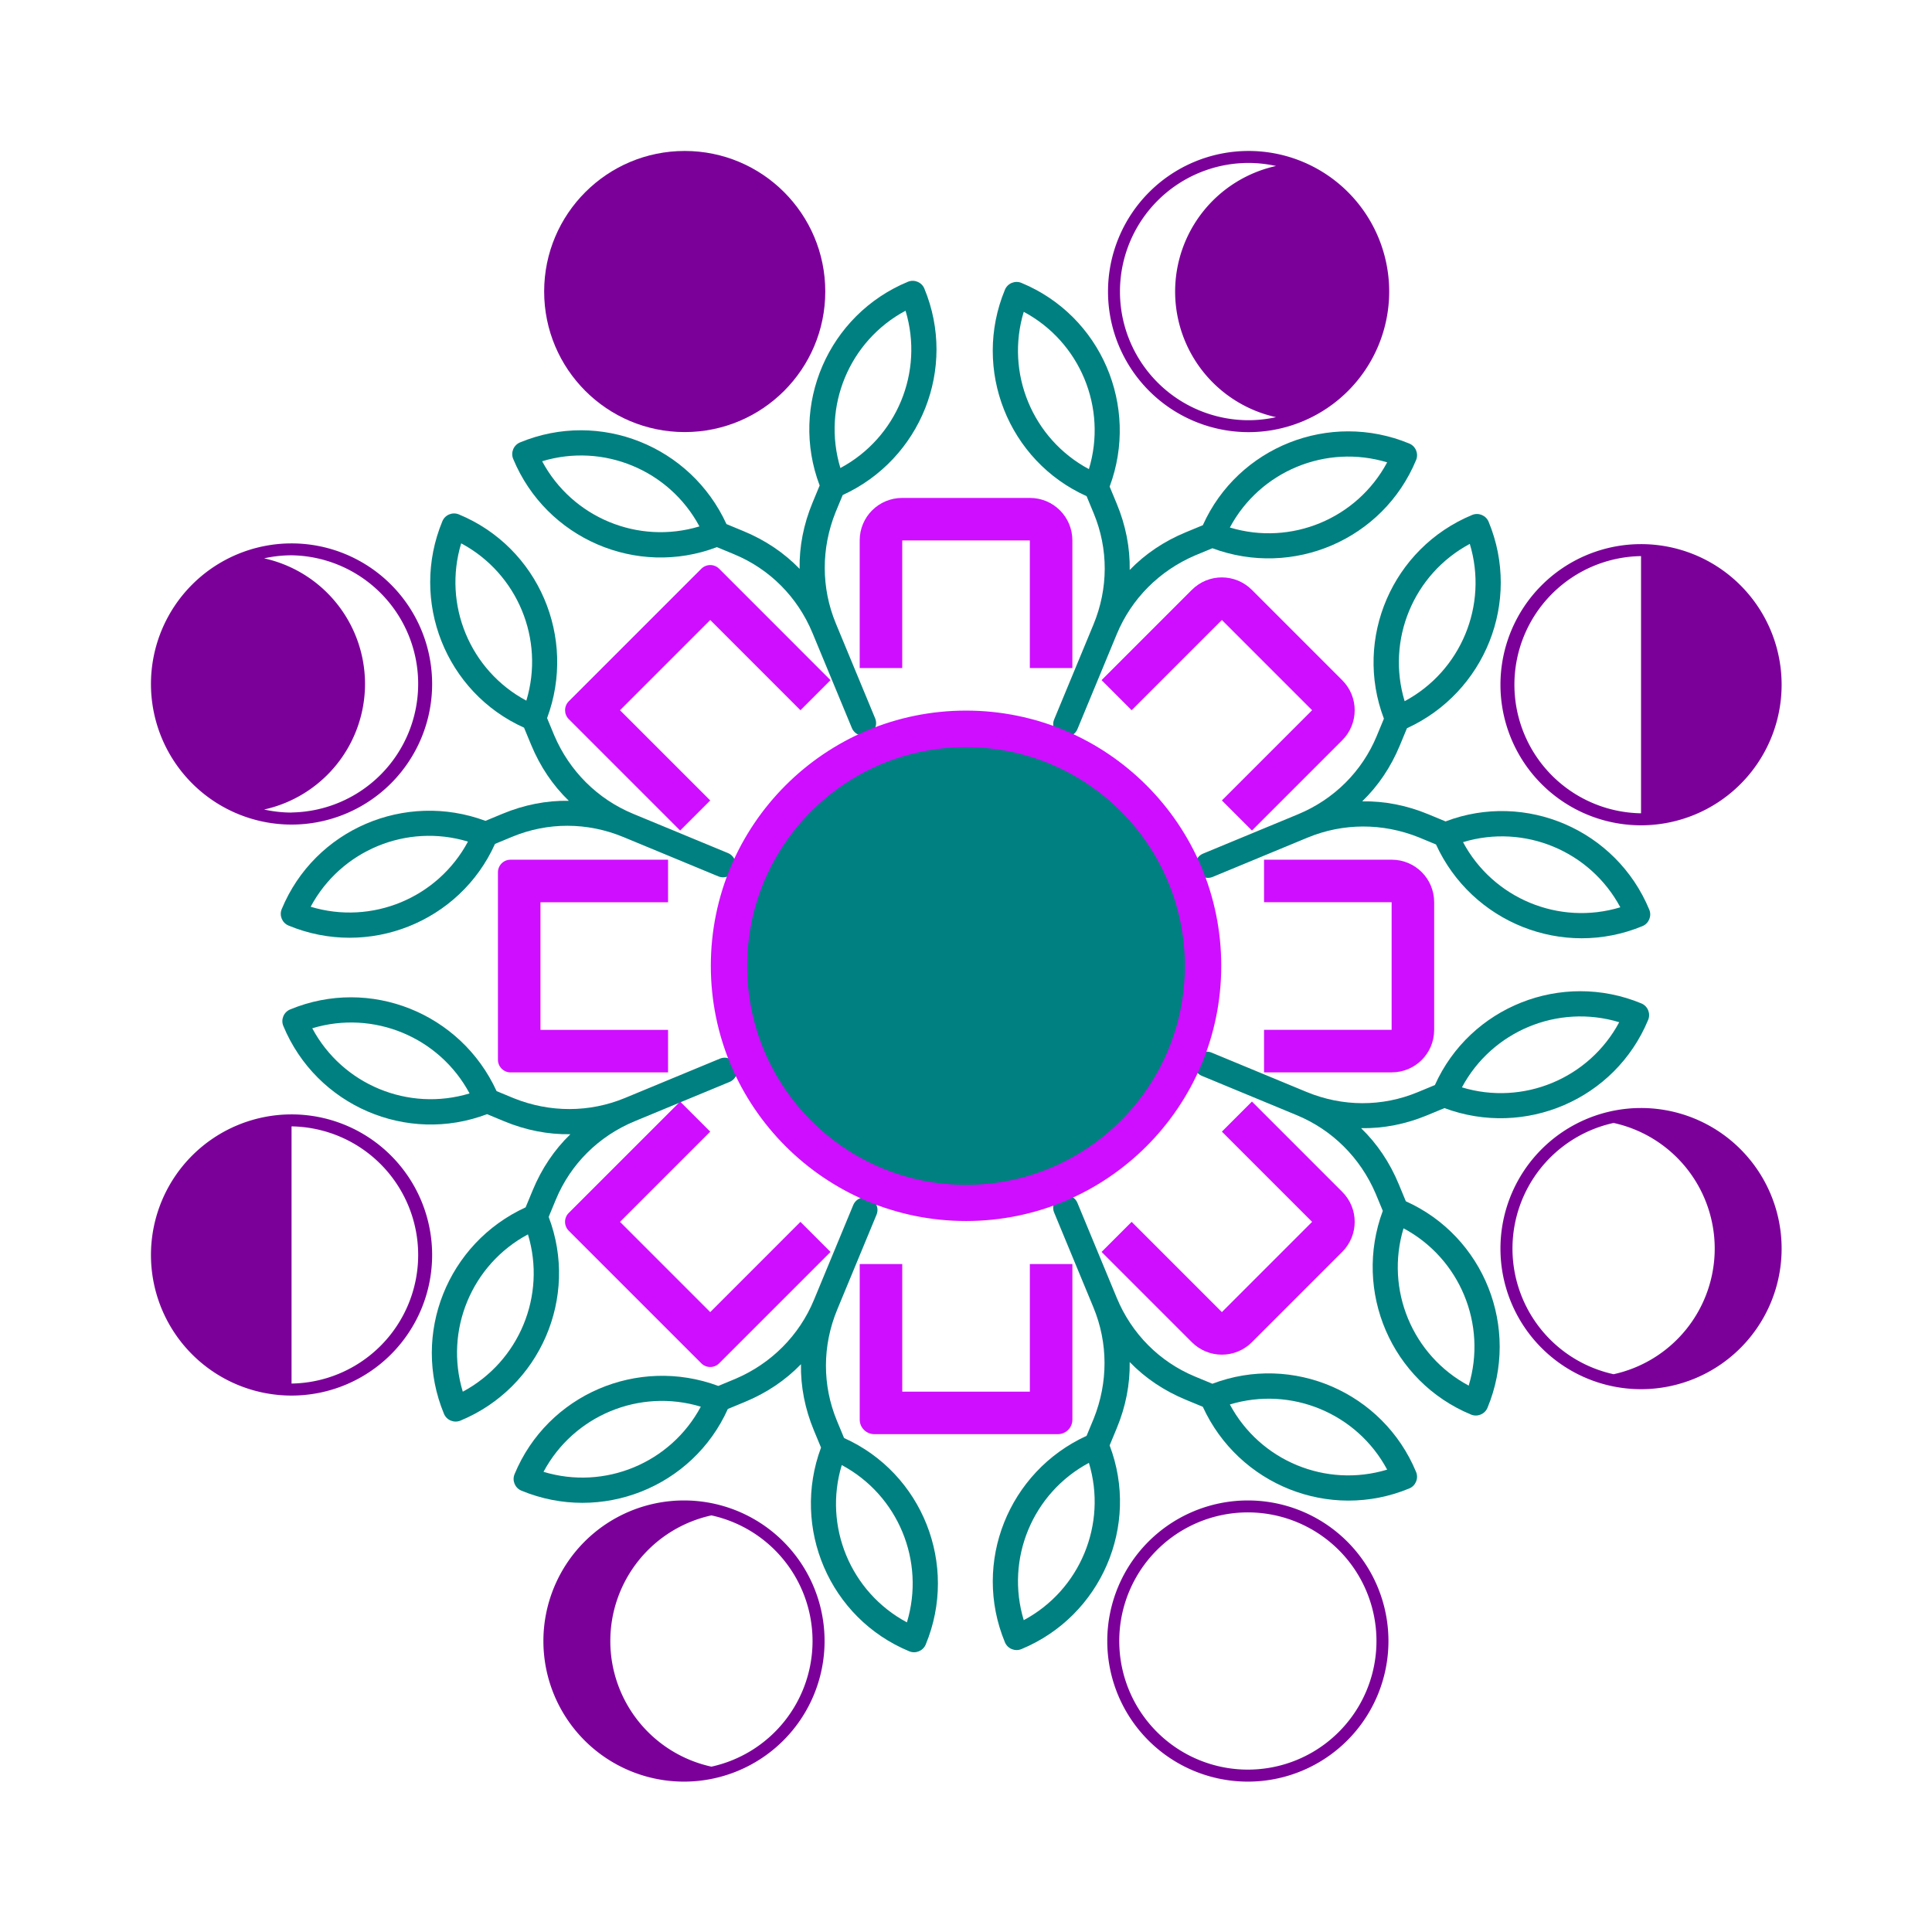 <?xml version="1.0" encoding="UTF-8" standalone="no"?>
<!-- Created with Inkscape (http://www.inkscape.org/) -->

<svg
   xmlns:sketch="http://www.bohemiancoding.com/sketch/ns"
   xmlns:dc="http://purl.org/dc/elements/1.1/"
   xmlns:cc="http://creativecommons.org/ns#"
   xmlns:rdf="http://www.w3.org/1999/02/22-rdf-syntax-ns#"
   xmlns:svg="http://www.w3.org/2000/svg"
   xmlns="http://www.w3.org/2000/svg"
   xmlns:xlink="http://www.w3.org/1999/xlink"
   xmlns:sodipodi="http://sodipodi.sourceforge.net/DTD/sodipodi-0.dtd"
   xmlns:inkscape="http://www.inkscape.org/namespaces/inkscape"
   width="128px"
   height="128px"
   viewBox="0 0 128 128"
   version="1.1"
   id="SVGRoot"
   inkscape:version="0.92.1 r15371"
   sodipodi:docname="solarpunk-icon-color.svg">
  <sodipodi:namedview
     id="base"
     pagecolor="#ffffff"
     bordercolor="#666666"
     borderopacity="1.0"
     inkscape:pageopacity="0.0"
     inkscape:pageshadow="2"
     inkscape:zoom="4.5796212"
     inkscape:cx="63.126567"
     inkscape:cy="64.000001"
     inkscape:document-units="px"
     inkscape:current-layer="layer1"
     showgrid="false"
     inkscape:window-width="1916"
     inkscape:window-height="1009"
     inkscape:window-x="0"
     inkscape:window-y="50"
     inkscape:window-maximized="0"
     inkscape:grid-bbox="true"
     showguides="false">
    <inkscape:grid
       type="xygrid"
       id="grid352" />
  </sodipodi:namedview>
  <defs
     id="defs10">
    <linearGradient
       inkscape:collect="always"
       id="linearGradient6755">
      <stop
         style="stop-color:#a956ff;stop-opacity:1"
         offset="0"
         id="stop6751" />
      <stop
         style="stop-color:#1dbeff;stop-opacity:0"
         offset="1"
         id="stop6753" />
    </linearGradient>
    <style
       id="style163">.cls-1{fill:#fff;}</style>
    <radialGradient
       inkscape:collect="always"
       xlink:href="#linearGradient6755"
       id="radialGradient6757"
       cx="64"
       cy="64"
       fx="64"
       fy="64"
       r="64"
       gradientUnits="userSpaceOnUse" />
  </defs>
  <g
     id="layer1"
     inkscape:groupmode="layer"
     inkscape:label="Layer 1">
    <g
       id="g423"
       transform="translate(28.866,-0.481)"
       style="fill:#008080;fill-opacity:1">
      <g
         id="g579"
         transform="translate(-4.692,-36.045)"
         style="fill:#008080;fill-opacity:1">
        <path
           id="path562"
           d="m 37.068,55.646 c -0.176,-0.424 -0.667,-0.628 -1.091,-0.452 -5.286,2.19 -7.866,8.185 -5.846,13.497 l -0.475,1.146 c -0.588,1.419 -0.88,2.896 -0.854,4.377 -1.029,-1.066 -2.28,-1.903 -3.699,-2.491 L 23.956,71.248 c -2.367,-5.168 -8.392,-7.599 -13.678,-5.41 -0.424,0.176 -0.628,0.667 -0.452,1.091 2.19,5.286 8.185,7.866 13.497,5.846 l 1.146,0.475 c 2.346,0.972 4.199,2.826 5.19,5.219 l 2.605,6.289 c 0.176,0.424 0.667,0.628 1.091,0.452 0.424,-0.176 0.628,-0.667 0.452,-1.091 l -2.605,-6.289 c -0.975,-2.354 -0.976,-4.975 -0.02,-7.36 l 0.475,-1.146 c 5.168,-2.367 7.599,-8.392 5.41,-13.678 z M 11.744,67.085 c 4.057,-1.228 8.422,0.58 10.422,4.317 -4.057,1.228 -8.422,-0.58 -10.422,-4.317 z m 19.76,0.449 c -1.228,-4.057 0.58,-8.422 4.317,-10.422 1.228,4.057 -0.58,8.422 -4.317,10.422 z"
           inkscape:connector-curvature="0"
           style="stroke-width:0.418;fill:#008080;fill-opacity:1" />
        <path
           id="path562-3"
           d="m 6.226,70.606 c -0.424,-0.176 -0.916,0.028 -1.091,0.452 -2.19,5.286 0.226,11.35 5.41,13.678 l 0.475,1.146 c 0.588,1.419 1.426,2.67 2.491,3.699 -1.481,-0.026 -2.958,0.266 -4.377,0.854 l -1.146,0.475 c -5.327,-1.981 -11.307,0.56 -13.497,5.846 -0.176,0.424 0.028,0.916 0.452,1.091 5.286,2.19 11.35,-0.226 13.678,-5.41 l 1.146,-0.475 c 2.346,-0.972 4.968,-0.971 7.36,0.02 l 6.289,2.605 c 0.424,0.176 0.916,-0.028 1.091,-0.452 0.176,-0.424 -0.028,-0.916 -0.452,-1.091 L 17.766,90.44 C 15.412,89.465 13.557,87.612 12.547,85.249 L 12.072,84.103 C 14.053,78.776 11.512,72.796 6.226,70.606 Z m -9.818,25.995 c 2,-3.737 6.365,-5.545 10.422,-4.317 -2,3.737 -6.365,5.545 -10.422,4.317 z M 10.698,82.946 C 6.961,80.946 5.153,76.581 6.381,72.524 10.118,74.524 11.926,78.889 10.698,82.946 Z"
           inkscape:connector-curvature="0"
           style="stroke-width:0.418;fill:#008080;fill-opacity:1" />
        <path
           id="path562-6"
           d="m -4.952,103.405 c -0.424,0.176 -0.628,0.667 -0.452,1.091 2.19,5.286 8.185,7.866 13.497,5.846 l 1.146,0.475 c 1.419,0.588 2.896,0.88 4.377,0.854 -1.066,1.029 -1.903,2.28 -2.491,3.699 l -0.475,1.146 c -5.168,2.367 -7.599,8.392 -5.41,13.678 0.176,0.424 0.667,0.628 1.091,0.452 5.286,-2.19 7.866,-8.185 5.846,-13.497 l 0.475,-1.146 c 0.972,-2.346 2.826,-4.199 5.219,-5.19 l 6.289,-2.605 c 0.424,-0.176 0.628,-0.667 0.452,-1.091 -0.176,-0.424 -0.667,-0.628 -1.091,-0.452 l -6.289,2.605 c -2.354,0.975 -4.975,0.976 -7.36,0.02 l -1.146,-0.475 c -2.367,-5.168 -8.392,-7.599 -13.678,-5.41 z m 11.439,25.324 c -1.228,-4.057 0.58,-8.422 4.317,-10.422 1.228,4.057 -0.58,8.422 -4.317,10.422 z m 0.449,-19.76 c -4.057,1.228 -8.422,-0.58 -10.422,-4.317 4.057,-1.228 8.422,0.58 10.422,4.317 z"
           inkscape:connector-curvature="0"
           style="stroke-width:0.418;fill:#008080;fill-opacity:1" />
        <path
           id="path562-6-7"
           d="m 9.917,134.194 c -0.176,0.424 0.028,0.916 0.452,1.091 5.286,2.19 11.35,-0.226 13.678,-5.41 l 1.146,-0.475 c 1.419,-0.588 2.67,-1.426 3.699,-2.491 -0.026,1.481 0.266,2.958 0.854,4.377 l 0.475,1.146 c -1.981,5.327 0.56,11.307 5.846,13.497 0.424,0.176 0.916,-0.028 1.091,-0.452 2.19,-5.286 -0.226,-11.35 -5.41,-13.678 l -0.475,-1.146 c -0.972,-2.346 -0.971,-4.968 0.02,-7.36 l 2.605,-6.289 c 0.176,-0.424 -0.028,-0.916 -0.452,-1.091 -0.424,-0.176 -0.916,0.028 -1.091,0.452 l -2.605,6.289 c -0.975,2.354 -2.828,4.208 -5.19,5.219 l -1.146,0.475 c -5.327,-1.981 -11.307,0.56 -13.497,5.846 z m 25.995,9.818 c -3.737,-2 -5.545,-6.366 -4.317,-10.422 3.737,2 5.545,6.365 4.317,10.422 z m -13.655,-14.29 c -2,3.737 -6.366,5.545 -10.422,4.317 2,-3.737 6.365,-5.545 10.422,-4.317 z"
           inkscape:connector-curvature="0"
           style="stroke-width:0.418;fill:#008080;fill-opacity:1" />
        <path
           id="path562-6-5"
           d="m 42.405,145.332 c 0.176,0.424 0.667,0.628 1.091,0.452 5.286,-2.19 7.866,-8.185 5.846,-13.497 l 0.475,-1.146 c 0.588,-1.419 0.88,-2.896 0.854,-4.377 1.029,1.066 2.28,1.903 3.699,2.491 l 1.146,0.475 c 2.367,5.168 8.392,7.599 13.678,5.41 0.424,-0.176 0.628,-0.667 0.452,-1.091 -2.19,-5.286 -8.185,-7.866 -13.497,-5.846 l -1.146,-0.475 c -2.346,-0.972 -4.199,-2.826 -5.19,-5.219 l -2.605,-6.289 c -0.176,-0.424 -0.667,-0.628 -1.091,-0.452 -0.424,0.176 -0.628,0.667 -0.452,1.091 l 2.605,6.289 c 0.975,2.354 0.976,4.975 0.02,7.36 l -0.475,1.146 c -5.168,2.367 -7.599,8.392 -5.41,13.678 z m 25.324,-11.439 c -4.057,1.228 -8.422,-0.58 -10.422,-4.317 4.057,-1.228 8.422,0.58 10.422,4.317 z m -19.76,-0.449 c 1.228,4.057 -0.58,8.422 -4.317,10.422 -1.228,-4.057 0.58,-8.422 4.317,-10.422 z"
           inkscape:connector-curvature="0"
           style="stroke-width:0.418;fill:#008080;fill-opacity:1" />
        <path
           id="path562-6-3"
           d="m 73.286,130.245 c 0.424,0.176 0.916,-0.028 1.091,-0.452 2.19,-5.286 -0.226,-11.35 -5.41,-13.678 l -0.475,-1.146 c -0.588,-1.419 -1.426,-2.67 -2.491,-3.699 1.481,0.026 2.958,-0.266 4.377,-0.854 l 1.146,-0.475 c 5.327,1.981 11.307,-0.56 13.497,-5.846 0.176,-0.424 -0.028,-0.916 -0.452,-1.091 -5.286,-2.19 -11.35,0.226 -13.678,5.41 l -1.146,0.475 c -2.346,0.972 -4.968,0.971 -7.36,-0.02 l -6.289,-2.605 c -0.424,-0.176 -0.916,0.028 -1.091,0.452 -0.176,0.424 0.028,0.916 0.452,1.091 l 6.289,2.605 c 2.354,0.975 4.208,2.828 5.219,5.19 l 0.475,1.146 c -1.981,5.327 0.56,11.307 5.846,13.497 z m 9.818,-25.995 c -2,3.737 -6.366,5.545 -10.422,4.317 2,-3.737 6.365,-5.545 10.422,-4.317 z m -14.29,13.655 c 3.737,2 5.545,6.366 4.317,10.422 -3.737,-2 -5.545,-6.365 -4.317,-10.422 z"
           inkscape:connector-curvature="0"
           style="stroke-width:0.418;fill:#008080;fill-opacity:1" />
        <path
           id="path562-6-3-5"
           d="m 84.643,97.884 c 0.424,-0.176 0.628,-0.667 0.452,-1.091 -2.19,-5.286 -8.185,-7.866 -13.497,-5.846 l -1.146,-0.475 c -1.419,-0.588 -2.896,-0.88 -4.377,-0.854 1.066,-1.029 1.903,-2.28 2.491,-3.699 l 0.475,-1.146 c 5.168,-2.367 7.599,-8.392 5.41,-13.678 -0.176,-0.424 -0.667,-0.628 -1.091,-0.452 -5.286,2.19 -7.866,8.185 -5.846,13.497 l -0.475,1.146 c -0.972,2.346 -2.826,4.199 -5.219,5.19 l -6.289,2.605 c -0.424,0.176 -0.628,0.667 -0.452,1.091 0.176,0.424 0.667,0.628 1.091,0.452 l 6.289,-2.605 c 2.354,-0.975 4.975,-0.976 7.36,-0.02 l 1.146,0.475 c 2.367,5.168 8.392,7.599 13.678,5.41 z M 73.204,72.56 c 1.228,4.057 -0.58,8.422 -4.317,10.422 -1.228,-4.057 0.58,-8.422 4.317,-10.422 z m -0.449,19.76 c 4.057,-1.228 8.422,0.58 10.422,4.317 -4.057,1.228 -8.422,-0.58 -10.422,-4.317 z"
           inkscape:connector-curvature="0"
           style="stroke-width:0.418;fill:#008080;fill-opacity:1" />
        <path
           id="path562-6-3-6"
           d="m 69.647,67.003 c 0.176,-0.424 -0.028,-0.916 -0.452,-1.091 -5.286,-2.19 -11.35,0.226 -13.678,5.41 l -1.146,0.475 c -1.419,0.588 -2.67,1.426 -3.699,2.491 0.026,-1.481 -0.266,-2.958 -0.854,-4.377 l -0.475,-1.146 c 1.981,-5.327 -0.56,-11.307 -5.846,-13.497 -0.424,-0.176 -0.916,0.028 -1.091,0.452 -2.19,5.286 0.226,11.35 5.41,13.678 l 0.475,1.146 c 0.972,2.346 0.971,4.968 -0.02,7.36 l -2.605,6.289 c -0.176,0.424 0.028,0.916 0.452,1.091 0.424,0.176 0.916,-0.028 1.091,-0.452 l 2.605,-6.289 c 0.975,-2.354 2.828,-4.208 5.19,-5.219 l 1.146,-0.475 c 5.328,1.981 11.307,-0.56 13.497,-5.846 z m -25.995,-9.818 c 3.737,2 5.545,6.366 4.317,10.422 -3.737,-2 -5.546,-6.365 -4.317,-10.422 z m 13.655,14.29 c 2,-3.737 6.366,-5.545 10.422,-4.317 -2,3.737 -6.366,5.545 -10.422,4.317 z"
           inkscape:connector-curvature="0"
           style="stroke-width:0.418;fill:#008080;fill-opacity:1" />
      </g>
    </g>
    <g
       id="g137"
       transform="matrix(1.409,0,0,1.409,32.989,32.989)"
       style="fill:#cf0eff;fill-opacity:1">
      <g
         id="g119"
         sketch:type="MSPage"
         style="fill:#cf0eff;fill-rule:evenodd;stroke:none;stroke-width:1;fill-opacity:1">
        <path
           id="path117"
           sketch:type="MSShapeGroup"
           d="m 22.011,34 c 6.627,0 12,-5.373 12,-12 0,-6.627 -5.373,-12 -12,-12 -6.627,0 -12,5.373 -12,12 0,6.627 5.373,12 12,12 z m -0.049,-2 c 5.523,0 10,-4.477 10,-10 0,-5.523 -4.477,-10 -10,-10 -5.523,0 -10,4.477 -10,10 0,5.523 4.477,10 10,10 z M 19.011,0 C 17.907,0 17.011,0.887 17.011,1.998 V 8 h 2 V 2 h 6 v 6 h 2 V 1.998 C 27.011,0.895 26.124,0 25.012,0 Z M 35.454,4.325 C 34.673,3.545 33.413,3.538 32.628,4.324 l -4.244,4.244 1.414,1.414 4.243,-4.243 4.243,4.243 -4.243,4.243 1.414,1.414 4.244,-4.244 C 40.479,10.615 40.484,9.355 39.698,8.569 Z M 44.023,19.011 c 0,-1.104 -0.887,-2 -1.998,-2 h -6.002 v 2 h 6 v 6 h -6 v 2 h 6.002 c 1.104,0 1.998,-0.887 1.998,-2 z M 39.698,35.454 c 0.781,-0.781 0.787,-2.041 0.001,-2.827 l -4.244,-4.244 -1.414,1.414 4.243,4.243 -4.243,4.243 -4.243,-4.243 -1.414,1.414 4.244,4.244 c 0.78,0.78 2.04,0.785 2.827,-0.001 z m -13.373,8.569 c 0.38,0 0.687,-0.304 0.687,-0.682 v -7.318 h -2 v 6 h -6 v -6 h -2 v 7.318 c 0,0.377 0.31,0.682 0.687,0.682 z M 9.561,40.69 c 0.233,0.233 0.609,0.233 0.837,0.005 L 15.639,35.455 14.225,34.04 9.983,38.283 5.74,34.04 9.983,29.798 8.568,28.384 3.327,33.624 c -0.23,0.23 -0.227,0.605 0.005,0.837 z M 0,26.416 c 0,0.329 0.266,0.596 0.588,0.596 H 8 v -2 H 2 v -6 h 6 v -2 H 0.588 C 0.263,17.011 0,17.279 0,17.607 Z M 3.333,9.561 c -0.233,0.233 -0.233,0.609 -0.005,0.837 L 8.568,15.639 9.983,14.225 5.74,9.983 9.983,5.74 14.225,9.983 15.639,8.568 10.399,3.327 c -0.23,-0.23 -0.605,-0.227 -0.837,0.005 z m 0,0"
           inkscape:connector-curvature="0"
           style="fill:#cf0eff;stroke-width:0.71;stroke-miterlimit:4;stroke-dasharray:none;fill-opacity:1" />
      </g>
    </g>
    <g
       id="g5237"
       style="fill:#7b009a;fill-opacity:1">
      <g
         transform="matrix(0.202,0,0,0.202,9.216,73.046)"
         id="g143"
         data-name="Livello 9"
         style="fill:#7b009a;fill-opacity:1">
        <path
           id="path141"
           d="M 50,3.89 A 46.11,46.11 0 1 0 96.11,50 46.1,46.1 0 0 0 50,3.89 Z m 0,88.28 V 7.82 a 42.18,42.18 0 0 1 0,84.35 z"
           inkscape:connector-curvature="0"
           style="fill:#7b009a;fill-opacity:1" />
      </g>
      <g
         transform="matrix(0.202,0,0,0.202,35.216,98.623)"
         id="g175"
         data-name="Livello 9"
         style="fill:#7b009a;fill-opacity:1">
        <path
           id="path169"
           d="m 29,13.41 q -1.77,1 -3.42,2.19 A 40.49,40.49 0 0 1 29,13.41 Z"
           inkscape:connector-curvature="0"
           style="fill:#7b009a;fill-opacity:1" />
        <path
           id="path171"
           d="m 29,13.41 q -1.77,1 -3.42,2.19 A 40.49,40.49 0 0 1 29,13.41 Z"
           class="cls-1"
           inkscape:connector-curvature="0"
           style="fill:#7b009a;fill-opacity:1" />
        <path
           id="path173"
           d="M 50,3.89 A 46.11,46.11 0 1 0 96.11,50 46.1,46.1 0 0 0 50,3.89 Z m -21,9.52 q -1.77,1 -3.42,2.19 A 40.49,40.49 0 0 1 29,13.41 Z M 59,91.2 A 42.18,42.18 0 0 1 59,8.79 42.18,42.18 0 0 1 59,91.2 Z"
           inkscape:connector-curvature="0"
           style="fill:#7b009a;fill-opacity:1" />
      </g>
      <g
         transform="matrix(0.202,0,0,0.202,35.264,9.214)"
         id="g200"
         data-name="Livello 9"
         style="fill:#7b009a;fill-opacity:1">
        <circle
           id="circle198"
           r="46.1"
           cy="50"
           cx="50"
           style="fill:#7b009a;fill-opacity:1" />
      </g>
      <g
         transform="matrix(0.202,0,0,0.202,9.216,35.216)"
         id="g224"
         data-name="Livello 9"
         style="fill:#7b009a;fill-opacity:1">
        <path
           id="path222"
           d="M 50,3.89 A 46.11,46.11 0 1 0 96.11,50 46.1,46.1 0 0 0 50,3.89 Z m 0,88.28 a 41.71,41.71 0 0 1 -9,-1 42.18,42.18 0 0 0 0,-82.38 41.71,41.71 0 0 1 9,-1 42.18,42.18 0 0 1 0,84.35 z"
           inkscape:connector-curvature="0"
           style="fill:#7b009a;fill-opacity:1" />
      </g>
      <g
         transform="matrix(0.202,0,0,0.202,98.623,35.264)"
         id="g248"
         data-name="Livello 9"
         style="fill:#7b009a;fill-opacity:1">
        <path
           id="path246"
           d="M 50,3.89 A 46.11,46.11 0 1 0 96.11,50 46.1,46.1 0 0 0 50,3.89 Z m 0,88.28 A 42.18,42.18 0 0 1 50,7.82 Z"
           inkscape:connector-curvature="0"
           style="fill:#7b009a;fill-opacity:1" />
      </g>
      <g
         transform="matrix(0.202,0,0,0.202,72.623,9.216)"
         id="g272"
         data-name="Livello 9"
         style="fill:#7b009a;fill-opacity:1">
        <path
           id="path270"
           d="M 50,3.89 A 46.11,46.11 0 1 0 96.11,50 46.1,46.1 0 0 0 50,3.89 Z m 9,87.31 a 41.71,41.71 0 0 1 -9,1 42.19,42.19 0 0 1 0,-84.38 41.71,41.71 0 0 1 9,1 42.18,42.18 0 0 0 0,82.38 z"
           inkscape:connector-curvature="0"
           style="fill:#7b009a;fill-opacity:1" />
      </g>
      <g
         transform="matrix(0.202,0,0,0.202,98.623,72.623)"
         id="g304"
         data-name="Livello 9"
         style="fill:#7b009a;fill-opacity:1">
        <path
           id="path294"
           d="m 79.82,20.17 a 41.47,41.47 0 0 1 4,4.59 42.58,42.58 0 0 0 -4,-4.59 z"
           inkscape:connector-curvature="0"
           style="fill:#7b009a;fill-opacity:1" />
        <path
           id="path296"
           d="M 84.4,25.58 A 40.55,40.55 0 0 1 86.59,29 Q 85.57,27.23 84.4,25.58 Z"
           inkscape:connector-curvature="0"
           style="fill:#7b009a;fill-opacity:1" />
        <path
           id="path298"
           d="M 50,3.89 A 46.11,46.11 0 1 0 96.11,50 46.1,46.1 0 0 0 50,3.89 Z M 41,91.2 A 42.18,42.18 0 0 1 41,8.79 42.18,42.18 0 0 1 41,91.2 Z M 81.89,22.39 c 0.67,0.77 1.3,1.55 1.91,2.37 -0.61,-0.82 -1.25,-1.6 -1.91,-2.37 z m 4.7,6.61 q -1,-1.77 -2.19,-3.42 A 40.55,40.55 0 0 1 86.59,29 Z"
           inkscape:connector-curvature="0"
           style="fill:#7b009a;fill-opacity:1" />
        <path
           id="path300"
           d="m 79.82,20.17 a 41.47,41.47 0 0 1 4,4.59 42.58,42.58 0 0 0 -4,-4.59 z"
           inkscape:connector-curvature="0"
           style="fill:#7b009a;fill-opacity:1" />
        <path
           id="path302"
           d="M 84.4,25.58 A 40.55,40.55 0 0 1 86.59,29 Q 85.57,27.23 84.4,25.58 Z"
           inkscape:connector-curvature="0"
           style="fill:#7b009a;fill-opacity:1" />
      </g>
      <g
         transform="matrix(0.202,0,0,0.202,72.574,98.623)"
         id="g332"
         data-name="Livello 9"
         style="fill:#7b009a;fill-opacity:1">
        <path
           id="path330"
           d="M 50,3.89 A 46.11,46.11 0 1 0 96.11,50 46.1,46.1 0 0 0 50,3.89 Z m 0,88.28 A 42.18,42.18 0 1 1 92.18,50 42.17,42.17 0 0 1 50,92.17 Z"
           inkscape:connector-curvature="0"
           style="fill:#7b009a;fill-opacity:1" />
      </g>
    </g>
    <circle
       style="fill:#008080;fill-opacity:1;stroke-width:2.932;stroke-miterlimit:4;stroke-dasharray:none"
       id="path6759"
       cx="64"
       cy="64"
       r="14.5" />
  </g>
</svg>
